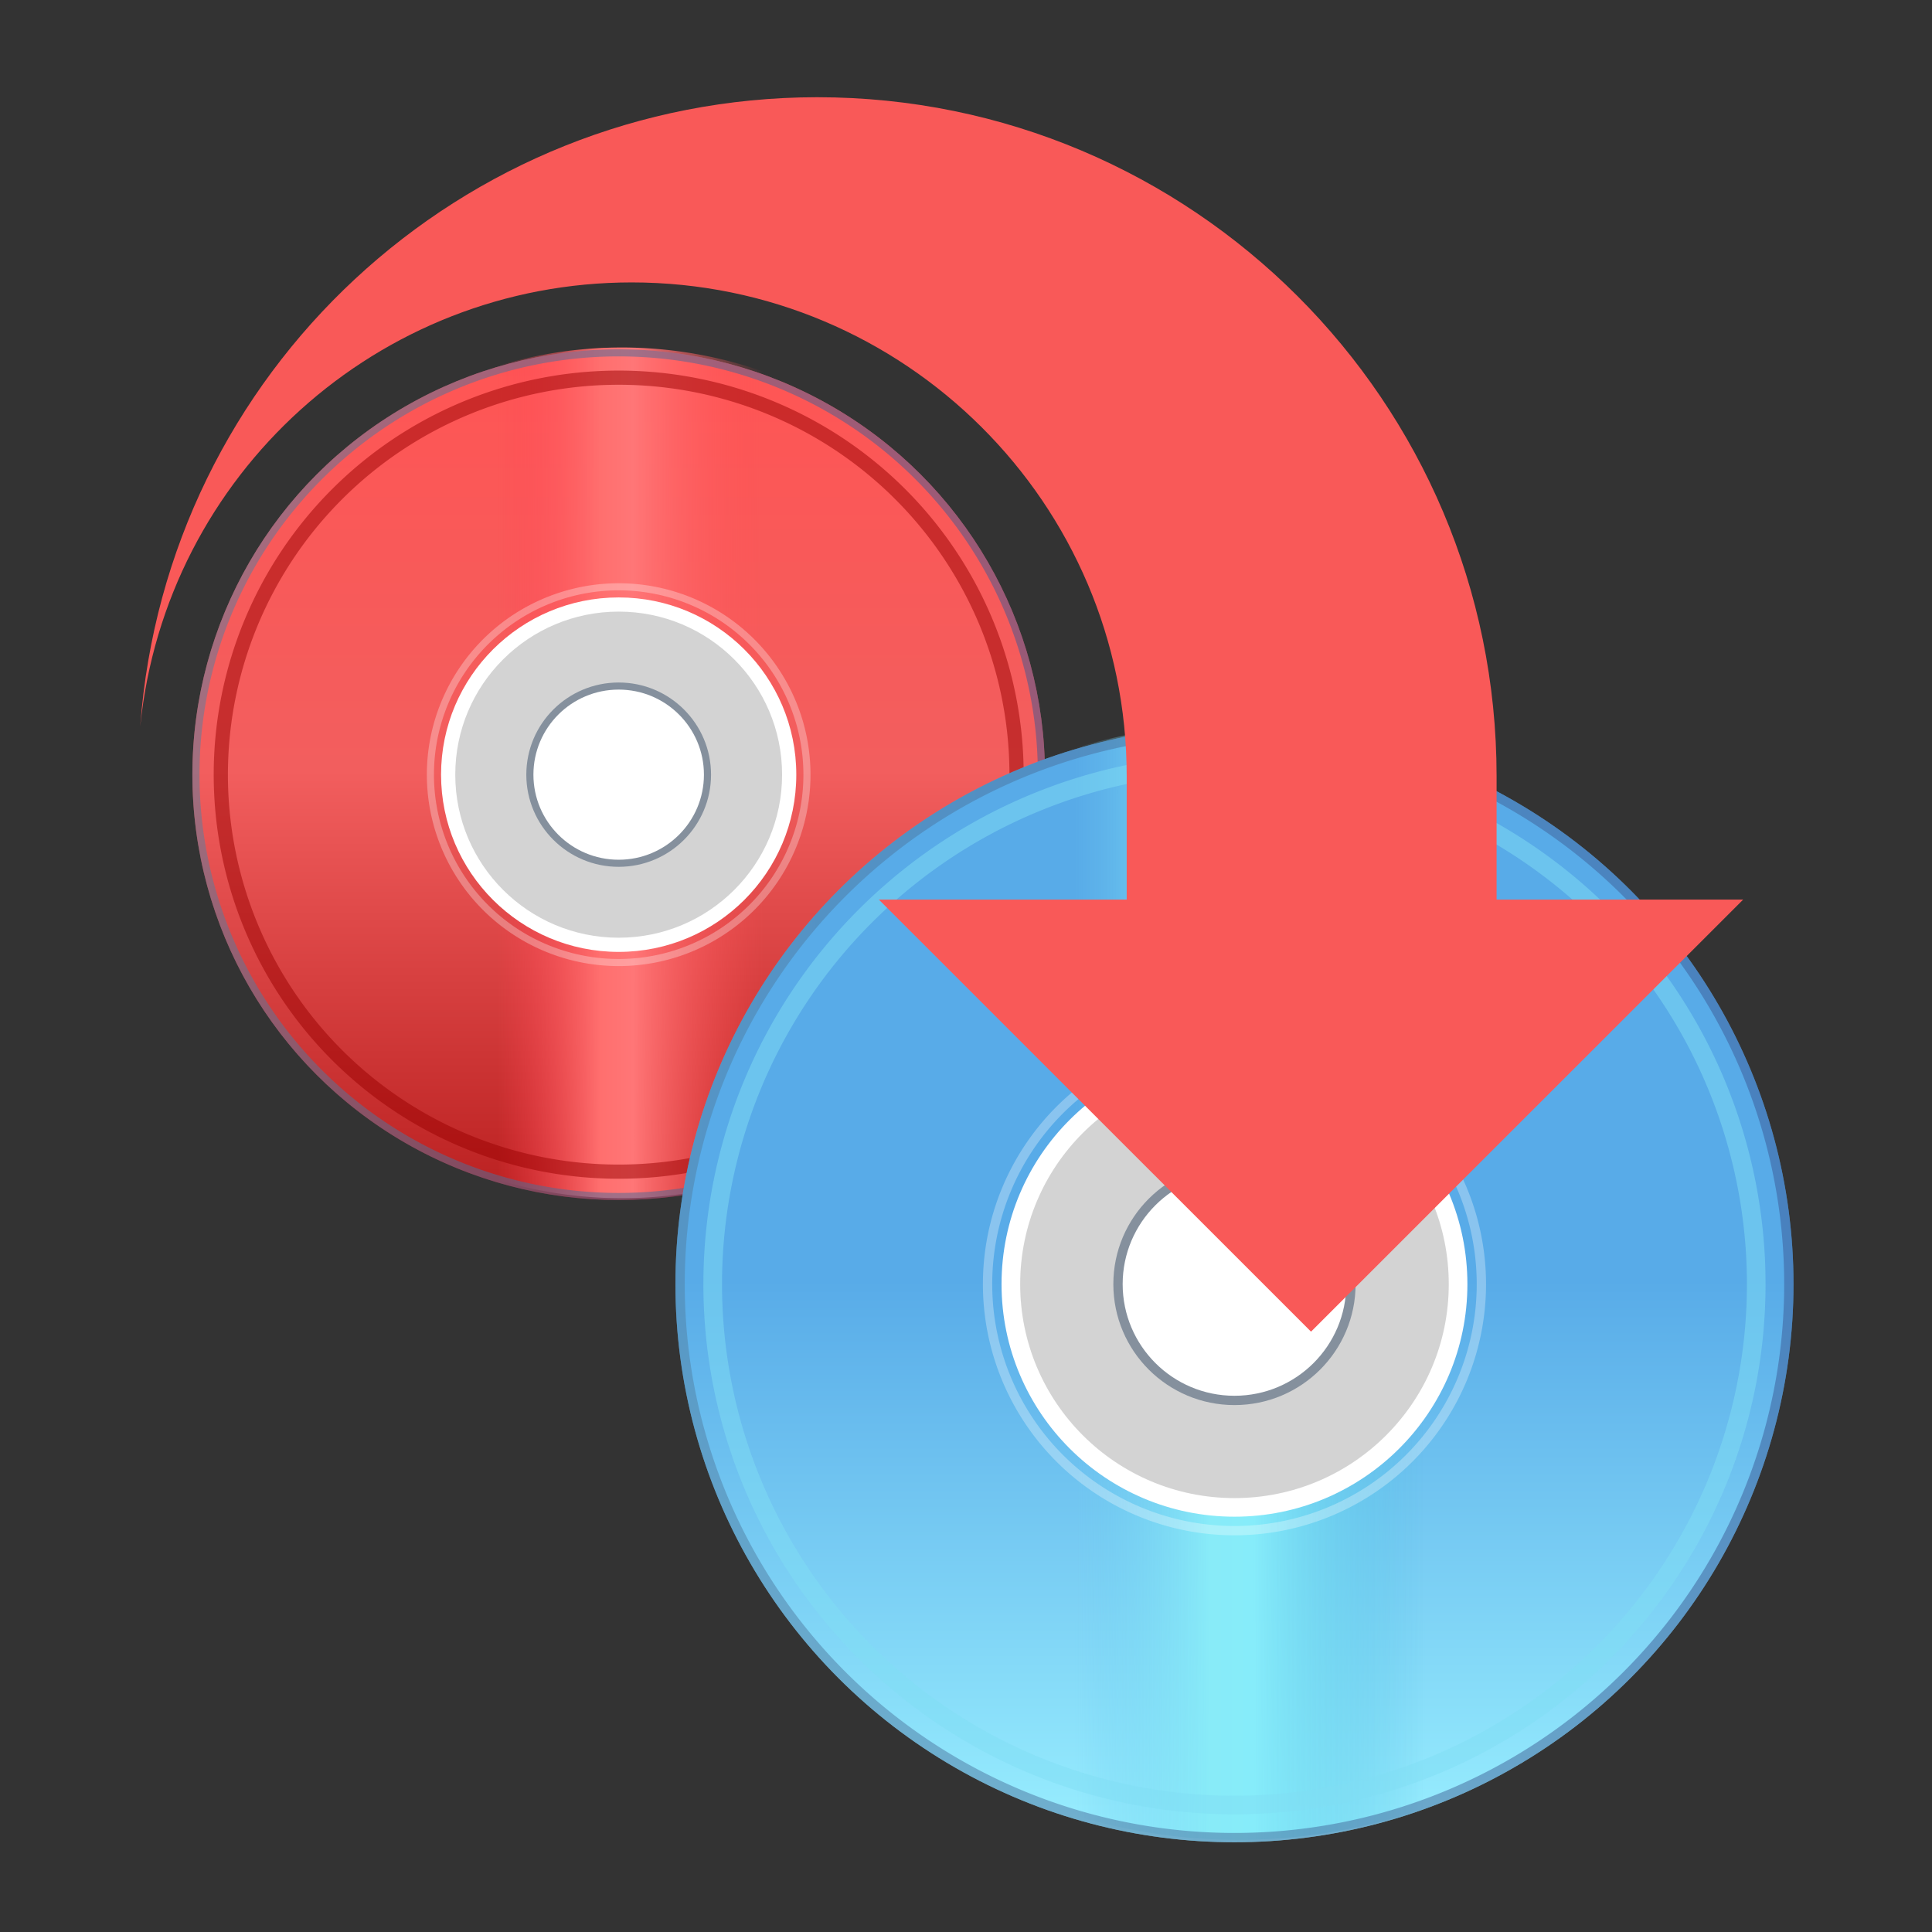 <?xml version="1.0" encoding="UTF-8" standalone="no"?>
<svg
   width="62"
   height="62"
   version="1.1"
   viewBox="0 0 62 62"
   id="svg18"
   sodipodi:docname="k9-copy.svg"
   inkscape:version="1.4 (unknown)"
   xmlns:inkscape="http://www.inkscape.org/namespaces/inkscape"
   xmlns:sodipodi="http://sodipodi.sourceforge.net/DTD/sodipodi-0.dtd"
   xmlns:xlink="http://www.w3.org/1999/xlink"
   xmlns="http://www.w3.org/2000/svg"
   xmlns:svg="http://www.w3.org/2000/svg">
  <rect x="0" y="0" width="62" height="62" fill="#333333" stroke="none"/>
  <defs
     id="defs22">
    <linearGradient
       inkscape:collect="always"
       id="linearGradient1310">
      <stop
         style="stop-color:#ff4050;stop-opacity:0;"
         offset="0"
         id="stop1302" />
      <stop
         style="stop-color:#ff6f6e;stop-opacity:1;"
         offset="0.386"
         id="stop1304" />
      <stop
         style="stop-color:#ff7677;stop-opacity:1;"
         offset="0.509"
         id="stop1306" />
      <stop
         style="stop-color:#ff4d51;stop-opacity:0;"
         offset="1"
         id="stop1308" />
    </linearGradient>
    <linearGradient
       inkscape:collect="always"
       id="linearGradient1300">
      <stop
         style="stop-color:#ff5554;stop-opacity:1;"
         offset="0"
         id="stop1294" />
      <stop
         style="stop-color:#f25e5e;stop-opacity:1;"
         offset="0.494"
         id="stop1296" />
      <stop
         style="stop-color:#ba2020;stop-opacity:1;"
         offset="1"
         id="stop1298" />
    </linearGradient>
    <linearGradient
       inkscape:collect="always"
       xlink:href="#linearGradient867"
       id="linearGradient869"
       x1="32.39"
       y1="2.191"
       x2="32.39"
       y2="62.013"
       gradientUnits="userSpaceOnUse"
       gradientTransform="translate(70.862,-1.908)" />
    <linearGradient
       inkscape:collect="always"
       id="linearGradient867">
      <stop
         style="stop-color:#58abe8;stop-opacity:1"
         offset="0"
         id="stop863" />
      <stop
         style="stop-color:#58abe8;stop-opacity:1"
         offset="0.494"
         id="stop871" />
      <stop
         style="stop-color:#99efff;stop-opacity:1"
         offset="1"
         id="stop865" />
    </linearGradient>
    <linearGradient
       inkscape:collect="always"
       xlink:href="#linearGradient979"
       id="linearGradient969"
       gradientUnits="userSpaceOnUse"
       gradientTransform="rotate(-90,64.908,-6.034)"
       x1="29.449"
       y1="23.357"
       x2="29.449"
       y2="42.167" />
    <linearGradient
       inkscape:collect="always"
       id="linearGradient979">
      <stop
         style="stop-color:#71cdf0;stop-opacity:0"
         offset="0"
         id="stop971" />
      <stop
         style="stop-color:#88ebf8;stop-opacity:1"
         offset="0.386"
         id="stop973" />
      <stop
         style="stop-color:#86ecfa;stop-opacity:1"
         offset="0.509"
         id="stop975" />
      <stop
         style="stop-color:#49badf;stop-opacity:0"
         offset="1"
         id="stop977" />
    </linearGradient>
    <linearGradient
       inkscape:collect="always"
       xlink:href="#linearGradient927"
       id="linearGradient929"
       x1="2"
       y1="32"
       x2="62"
       y2="32"
       gradientUnits="userSpaceOnUse"
       gradientTransform="translate(70.862,-1.908)" />
    <linearGradient
       inkscape:collect="always"
       id="linearGradient927">
      <stop
         style="stop-color:#5280a3;stop-opacity:1"
         offset="0"
         id="stop923" />
      <stop
         style="stop-color:#3a5793;stop-opacity:1"
         offset="1"
         id="stop925" />
    </linearGradient>
    <linearGradient
       inkscape:collect="always"
       xlink:href="#linearGradient1300"
       id="linearGradient659"
       gradientUnits="userSpaceOnUse"
       gradientTransform="translate(70.862,-1.908)"
       x1="32.39"
       y1="2.191"
       x2="32.39"
       y2="62.013" />
    <linearGradient
       inkscape:collect="always"
       xlink:href="#linearGradient1310"
       id="linearGradient661"
       gradientUnits="userSpaceOnUse"
       gradientTransform="rotate(-90,64.908,-6.034)"
       x1="29.449"
       y1="23.357"
       x2="29.449"
       y2="42.167" />
    <linearGradient
       inkscape:collect="always"
       xlink:href="#linearGradient927"
       id="linearGradient663"
       gradientUnits="userSpaceOnUse"
       gradientTransform="translate(70.862,-1.908)"
       x1="2"
       y1="32"
       x2="62"
       y2="32" />
  </defs>
  <sodipodi:namedview
     id="namedview20"
     pagecolor="#ffffff"
     bordercolor="#999999"
     borderopacity="1"
     inkscape:showpageshadow="true"
     inkscape:pageopacity="0"
     inkscape:pagecheckerboard="0"
     inkscape:deskcolor="#d1d1d1"
     showgrid="false"
     inkscape:zoom="6.640625"
     inkscape:cx="17.01647"
     inkscape:cy="28.762353"
     inkscape:window-width="1920"
     inkscape:window-height="998"
     inkscape:window-x="0"
     inkscape:window-y="0"
     inkscape:window-maximized="1"
     inkscape:current-layer="svg18" />
  <g
     transform="matrix(1.174,0,0,1.174,3.826,3.824)"
     id="g8">
    <g
       transform="translate(1,1)"
       id="g6">
      <g
         opacity="0.1"
         id="g4" />
    </g>
  </g>
  <g
     id="g1">
    <g
       id="g657"
       transform="matrix(0.456,0,0,0.455,-27.051,11.168)">
      <circle
         style="fill:url(#linearGradient659);fill-opacity:1;stroke-width:5.375;stroke-linecap:round;stroke-linejoin:round;paint-order:stroke fill markers"
         id="circle639"
         cx="102.862"
         cy="30.092"
         r="30" />
      <path
         id="path641"
         style="fill:url(#linearGradient661);fill-opacity:1;stroke-width:3;stroke-linecap:round;stroke-linejoin:round;paint-order:stroke fill markers"
         d="m 83.736,7.037 5.31e-4,45.855 a 30,30 0 0 0 4.347,3.053 30,30 0 0 0 33.244,-2.166 l -0.002,-47.63 A 30,30 0 0 0 118.083,3.983 30,30 0 0 0 83.736,7.037 Z" />
      <path
         id="path643"
         style="opacity:0.5;fill:url(#linearGradient663);fill-opacity:1;stroke-width:5.375;stroke-linecap:round;stroke-linejoin:round;paint-order:stroke fill markers"
         d="m 102.717,0.092 a 30,30 0 0 0 -29.855,30 30,30 0 0 0 30,30 30,30 0 0 0 30,-30 30,30 0 0 0 -30,-30 30,30 0 0 0 -0.145,0 z m 0.002,0.5 a 29.5,29.5 0 0 1 0.143,0 29.5,29.5 0 0 1 29.5,29.5 29.5,29.5 0 0 1 -29.5,29.5 29.5,29.5 0 0 1 -29.5,-29.5 A 29.5,29.5 0 0 1 102.719,0.592 Z" />
      <path
         id="path645"
         style="opacity:0.5;fill:#9a0000;fill-opacity:1;stroke-width:7.815;stroke-linecap:round;stroke-linejoin:round;paint-order:stroke fill markers"
         d="m 102.862,1.592 a 28.5,28.5 0 0 0 -28.5,28.5 28.5,28.5 0 0 0 28.5,28.5 28.5,28.5 0 0 0 28.5,-28.5 28.5,28.5 0 0 0 -28.5,-28.5 z m 0,1 a 27.5,27.5 0 0 1 27.5,27.5 27.5,27.5 0 0 1 -27.5,27.5 27.5,27.5 0 0 1 -27.5,-27.5 27.5,27.5 0 0 1 27.5,-27.5 z" />
      <path
         id="path647"
         style="opacity:0.3;fill:#ffffff;fill-opacity:1;stroke-width:4.569;stroke-linecap:round;stroke-linejoin:round;paint-order:stroke fill markers"
         d="m 102.862,16.592 a 13.5,13.5 0 0 0 -13.5,13.5 13.5,13.5 0 0 0 13.5,13.5 13.5,13.5 0 0 0 13.5,-13.5 13.5,13.5 0 0 0 -13.5,-13.5 z m -0.107,0.5 a 13,13 0 0 1 0.107,0 13,13 0 0 1 13,13 13,13 0 0 1 -13,13 13,13 0 0 1 -13,-13 13,13 0 0 1 12.893,-13 z" />
      <circle
         style="fill:#ffffff;fill-opacity:1;stroke-width:4.23;stroke-linecap:round;stroke-linejoin:round;paint-order:stroke fill markers"
         id="circle649"
         cx="102.862"
         cy="30.092"
         r="12.5" />
      <circle
         style="fill:#d3d3d3;fill-opacity:1;stroke-width:3.892;stroke-linecap:round;stroke-linejoin:round;paint-order:stroke fill markers"
         id="circle651"
         cx="102.862"
         cy="30.092"
         r="11.5" />
      <circle
         style="fill:#85909d;fill-opacity:1;stroke-width:2.2;stroke-linecap:round;stroke-linejoin:round;paint-order:stroke fill markers"
         id="circle653"
         cx="102.862"
         cy="30.092"
         r="6.5" />
      <circle
         style="fill:#ffffff;fill-opacity:1;stroke-width:2.03;stroke-linecap:round;stroke-linejoin:round;paint-order:stroke fill markers"
         id="circle655"
         cx="102.862"
         cy="30.092"
         r="6" />
    </g>
    <g
       id="g583"
       transform="matrix(0.598,0,0,0.597,-21.896,23.245)">
      <circle
         style="fill:url(#linearGradient869);fill-opacity:1;stroke-width:5.375;stroke-linecap:round;stroke-linejoin:round;paint-order:stroke fill markers"
         id="path861"
         cx="102.862"
         cy="30.092"
         r="30" />
      <path
         id="path965"
         style="fill:url(#linearGradient969);fill-opacity:1;stroke-width:3;stroke-linecap:round;stroke-linejoin:round;paint-order:stroke fill markers"
         d="m 83.736,7.037 5.31e-4,45.855 a 30,30 0 0 0 4.347,3.053 30,30 0 0 0 33.244,-2.166 l -0.002,-47.63 A 30,30 0 0 0 118.083,3.983 30,30 0 0 0 83.736,7.037 Z" />
      <path
         id="circle912"
         style="opacity:0.5;fill:url(#linearGradient929);fill-opacity:1;stroke-width:5.375;stroke-linecap:round;stroke-linejoin:round;paint-order:stroke fill markers"
         d="m 102.717,0.092 a 30,30 0 0 0 -29.855,30 30,30 0 0 0 30,30 30,30 0 0 0 30,-30 30,30 0 0 0 -30,-30 30,30 0 0 0 -0.145,0 z m 0.002,0.5 a 29.5,29.5 0 0 1 0.143,0 29.5,29.5 0 0 1 29.5,29.5 29.5,29.5 0 0 1 -29.5,29.5 29.5,29.5 0 0 1 -29.5,-29.5 A 29.5,29.5 0 0 1 102.719,0.592 Z" />
      <path
         id="path936"
         style="opacity:0.5;fill:#81dff5;fill-opacity:1;stroke-width:7.815;stroke-linecap:round;stroke-linejoin:round;paint-order:stroke fill markers"
         d="m 102.862,1.592 a 28.5,28.5 0 0 0 -28.5,28.5 28.5,28.5 0 0 0 28.5,28.5 28.5,28.5 0 0 0 28.5,-28.5 28.5,28.5 0 0 0 -28.5,-28.5 z m 0,1 a 27.5,27.5 0 0 1 27.5,27.5 27.5,27.5 0 0 1 -27.5,27.5 27.5,27.5 0 0 1 -27.5,-27.5 27.5,27.5 0 0 1 27.5,-27.5 z" />
      <path
         id="path946"
         style="opacity:0.3;fill:#ffffff;fill-opacity:1;stroke-width:4.569;stroke-linecap:round;stroke-linejoin:round;paint-order:stroke fill markers"
         d="m 102.862,16.592 a 13.5,13.5 0 0 0 -13.5,13.5 13.5,13.5 0 0 0 13.5,13.5 13.5,13.5 0 0 0 13.5,-13.5 13.5,13.5 0 0 0 -13.5,-13.5 z m -0.107,0.5 a 13,13 0 0 1 0.107,0 13,13 0 0 1 13,13 13,13 0 0 1 -13,13 13,13 0 0 1 -13,-13 13,13 0 0 1 12.893,-13 z" />
      <circle
         style="fill:#ffffff;fill-opacity:1;stroke-width:4.23;stroke-linecap:round;stroke-linejoin:round;paint-order:stroke fill markers"
         id="circle950"
         cx="102.862"
         cy="30.092"
         r="12.5" />
      <circle
         style="fill:#d3d3d3;fill-opacity:1;stroke-width:3.892;stroke-linecap:round;stroke-linejoin:round;paint-order:stroke fill markers"
         id="circle955"
         cx="102.862"
         cy="30.092"
         r="11.5" />
      <circle
         style="fill:#85909d;fill-opacity:1;stroke-width:2.2;stroke-linecap:round;stroke-linejoin:round;paint-order:stroke fill markers"
         id="circle959"
         cx="102.862"
         cy="30.092"
         r="6.5" />
      <circle
         style="fill:#ffffff;fill-opacity:1;stroke-width:2.03;stroke-linecap:round;stroke-linejoin:round;paint-order:stroke fill markers"
         id="circle961"
         cx="102.862"
         cy="30.092"
         r="6" />
    </g>
    <path
       d="M 26.214,3.12 C 14.805,3.132 5.337,11.936 4.5,23.31 5.321,15.219 12.134,9.063 20.271,9.063 c 8.754,0 15.886,7.095 15.886,15.845 v 3.961 h -7.953 l 13.868,13.865 13.868,-13.865 h -7.913 v -3.961 c 0,-12.033 -9.771,-21.788 -21.801,-21.788"
       id="path668"
       style="fill:#f95958;fill-opacity:1;stroke-width:0.936" />
  </g>
</svg>
